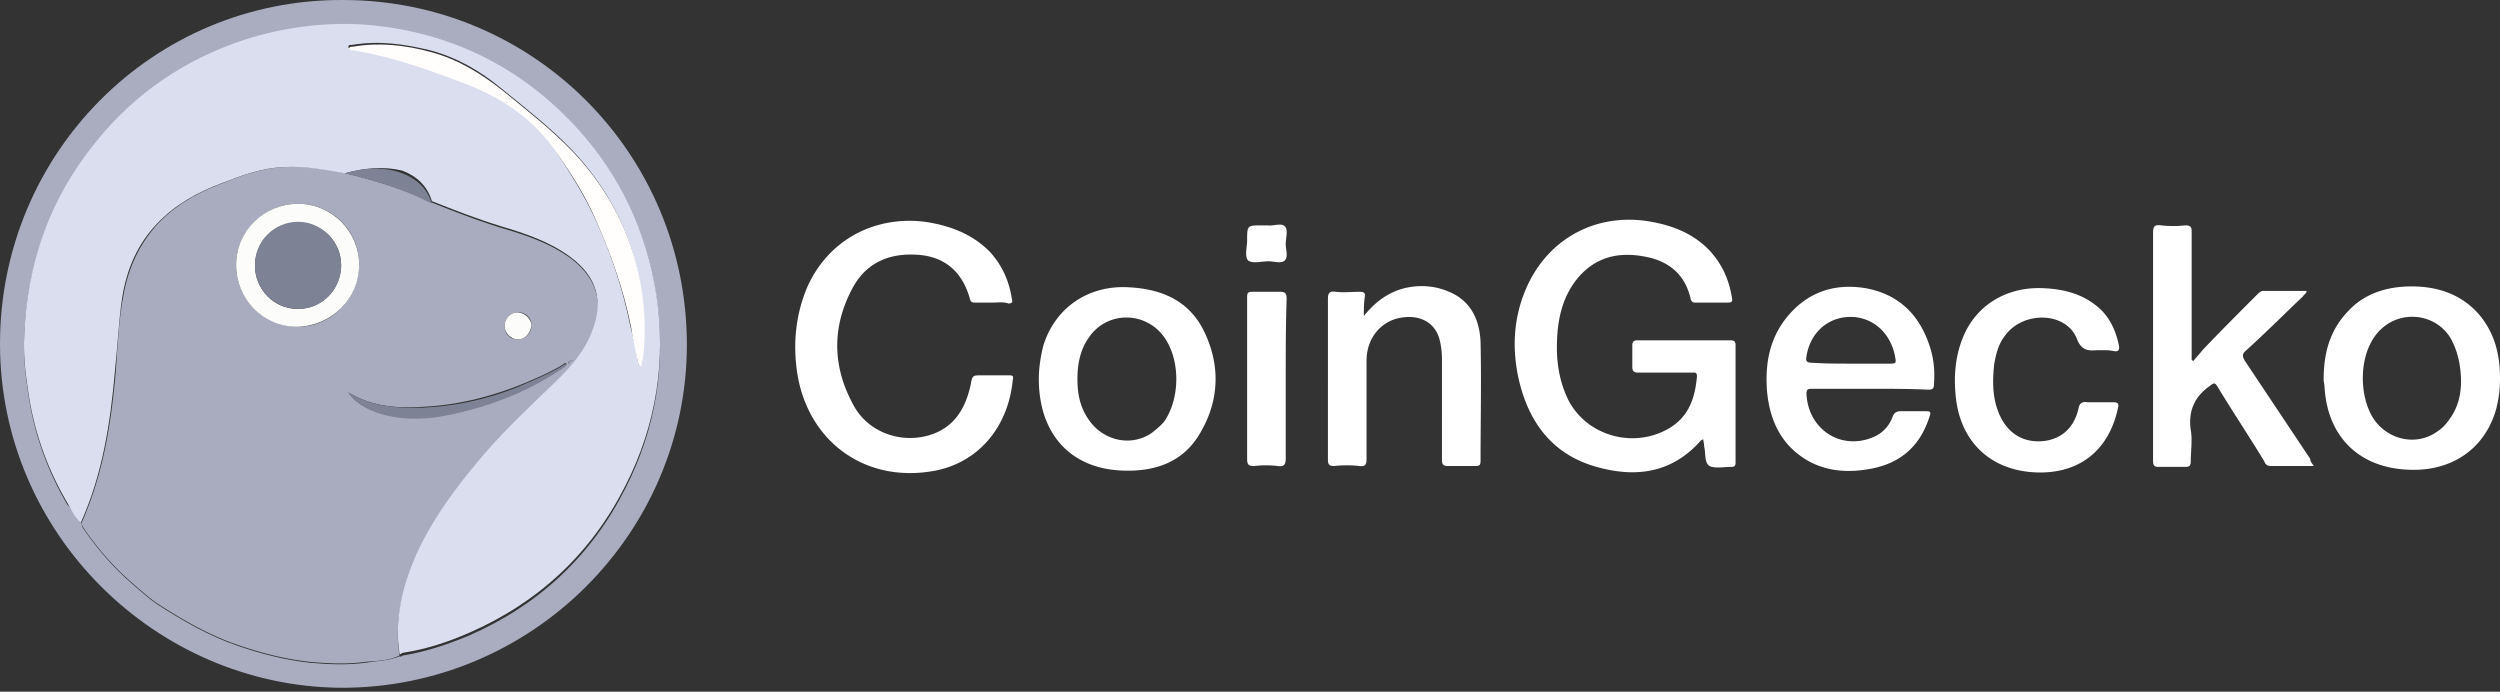 <svg fill="none" viewBox="0 0 600 166" xmlns="http://www.w3.org/2000/svg"><rect x="0" y="0" width="600" height="166" fill="#333333" stroke="none"/><g clip-rule="evenodd" fill-rule="evenodd"><path d="M82.316 0c45.683 0 82.531 36.849 82.531 82.748 0 45.252-37.279 82.531-83.178 82.315C37.28 164.632 0 128 0 82.533 0 36.848 36.633-.216 82.316 0zM19.609 125.63c0 .862.431 1.293.862 1.94 3.232 4.525 6.896 8.835 11.205 12.498 1.94 1.724 3.88 3.448 6.034 4.956 6.034 3.879 12.283 7.542 19.178 9.912 5.603 1.94 11.421 3.448 17.24 4.095 4.524.431 9.265.646 13.79 0 2.586-.431 5.387-.431 7.973-1.509.431.216.647-.215.862-.215 5.387-.862 10.559-2.586 15.731-4.741 16.808-7.327 29.521-19.178 37.71-35.555 7.326-14.438 9.697-29.737 7.326-45.683-2.155-15.3-8.619-28.66-18.963-39.865-13.791-15.73-31.46-23.919-52.363-25.212-9.266-.646-18.531.646-27.366 3.663-14.438 4.741-26.29 12.93-35.986 24.781-10.99 13.576-16.377 29.09-17.024 46.33-.215 4.31.216 8.404.862 12.713 1.293 9.697 4.525 18.963 9.481 27.367 1.293 1.293 2.155 3.017 3.448 4.525z" fill="#aaadc0"/><path d="M95.89 157.306c-2.585 1.293-5.387 1.293-7.973 1.508-4.525.647-9.266.431-13.79 0-5.819-.646-11.637-2.155-17.24-4.094-6.895-2.37-13.144-6.034-19.178-9.912-2.155-1.509-4.094-3.233-6.033-4.957-4.31-3.663-7.973-7.973-11.206-12.498-.43-.646-.862-1.293-.862-1.939 5.172-11.636 7.111-23.919 8.189-36.417.43-5.819.646-11.637 1.724-17.455 1.077-6.68 3.663-12.713 8.404-17.885 4.31-4.525 9.697-7.542 15.515-9.697 4.74-1.94 9.697-3.663 15.084-3.879 4.956-.215 9.697.431 14.437 1.509 7.111 1.724 14.222 3.878 20.902 7.11 5.388 2.156 10.99 4.31 16.593 6.034 5.818 1.724 11.636 3.664 16.592 7.327 6.249 4.74 7.973 10.774 5.172 18.1-1.724 4.526-4.956 7.974-8.189 11.421-5.818 6.034-12.067 11.637-17.669 17.886-6.465 7.542-12.283 15.299-16.377 24.35-3.448 7.542-5.388 15.299-4.095 23.488zm41.589-70.895c-.215 0-.431 0-.646.215a.463.463 0 0 0-.431.431v.216a.464.464 0 0 0 .431-.431l.646-.431c.431 0 .216 0 0 0 0 0 .216-.216 0 0zM71.54 48.916c-8.188 0-14.868 6.68-14.868 14.653 0 8.189 6.68 14.653 14.653 14.869 8.188 0 14.653-6.68 14.868-14.869 0-8.188-6.464-14.653-14.653-14.653zm12.068 45.252c1.293 1.94 3.663 3.664 6.464 4.525 5.603 1.94 11.206 1.94 16.808.862 9.913-1.939 19.178-5.387 27.582-10.99.431-.43 1.293-.43 1.509-1.292-.431-.216-.647 0-.862.215-2.801 1.724-5.818 3.017-8.835 4.31-7.758 3.232-15.946 5.387-24.565 5.818-6.25.431-12.499 0-18.101-3.448zm40.727-12.713c1.723 0 3.232-1.509 3.232-3.448 0-1.724-1.509-3.232-3.448-3.017-1.724 0-3.017 1.509-3.017 3.232 0 1.94 1.293 3.233 3.233 3.233z" fill="#a9acbf"/><path d="M82.746 41.59c-4.74-.862-9.481-1.724-14.437-1.508-5.387.215-10.128 1.94-15.084 3.879-5.818 2.154-11.206 5.171-15.515 9.696-4.741 4.957-7.327 10.99-8.404 17.886-.862 5.818-1.078 11.636-1.724 17.454-1.078 12.498-3.017 24.996-8.189 36.417-1.508-1.293-2.37-3.232-3.232-4.74-4.956-8.404-8.188-17.67-9.481-27.367-.647-4.31-1.078-8.404-.862-12.714.646-17.239 6.033-32.754 17.023-46.33 9.481-11.851 21.549-20.04 35.986-24.78C67.662 6.68 76.928 5.389 86.194 5.82c20.687 1.292 38.357 9.696 52.363 24.996 10.343 11.42 16.593 24.78 18.963 39.865 2.37 15.946 0 31.245-7.327 45.683-8.188 16.377-20.902 28.228-37.71 35.555-4.956 2.155-10.128 3.879-15.73 4.741-.431 0-.647.646-.862.215-1.293-8.188.646-15.946 3.879-23.488 4.094-9.05 9.912-16.808 16.377-24.35 5.387-6.249 11.636-12.067 17.669-17.885 3.448-3.448 6.465-6.896 8.189-11.42 3.017-7.327 1.293-13.36-5.172-18.102-4.956-3.663-10.774-5.602-16.592-7.326-5.603-1.724-11.205-3.879-16.593-6.034-1.077-3.663-3.663-6.033-7.11-7.326-4.526-1.078-9.051-.647-13.792.646zm70.464 45.9h.431c.862-3.017.862-6.25.862-9.482 0-3.663-.431-7.326-1.077-10.99-2.371-11.851-7.758-22.194-16.162-31.03-5.171-5.387-10.99-9.912-16.808-14.653-5.171-4.31-10.774-7.541-17.239-9.265-6.249-1.509-12.282-2.37-18.747-1.293-.43 0-.862 0-.862.43 0 .432.431.432.862.432 9.481 1.723 18.532 4.74 27.367 8.188 8.619 3.448 15.946 8.404 21.333 16.161 3.663 5.388 7.111 10.99 9.912 17.024 3.664 8.188 6.465 16.592 8.189 25.212.862 3.448 1.508 6.249 1.939 9.266z" fill="#dadeef"/><path d="M71.541 48.916c8.189 0 14.653 6.68 14.653 14.653 0 8.188-6.68 14.653-14.868 14.869-8.189 0-14.653-6.68-14.653-14.869 0-8.188 6.68-14.653 14.868-14.653zm10.344 14.869c0-5.819-4.526-10.344-10.344-10.344s-10.343 4.525-10.343 10.343c0 5.603 4.525 10.344 10.128 10.344h.215c5.603 0 10.128-4.525 10.344-10.343z" fill="#fcfdfb"/><path d="M83.609 94.168c5.603 3.447 11.852 3.878 18.101 3.663 8.619-.431 16.808-2.37 24.565-5.818 3.017-1.293 6.034-2.586 8.835-4.31.216-.215.431-.43.862-.215-.215.646-.862.862-1.508 1.293-8.404 5.602-17.67 9.05-27.583 10.99-5.602 1.077-11.42 1.077-16.807-.863-2.802-1.077-5.388-2.8-6.465-4.74zm-.862-52.579c4.525-1.293 9.266-1.724 13.791 0 3.448 1.293 6.034 3.663 7.111 7.327-6.464-3.448-13.575-5.603-20.902-7.327z" fill="#7e8295"/><path d="M124.336 81.456c-1.724 0-3.232-1.509-3.232-3.233 0-1.723 1.292-3.232 3.016-3.232s3.233 1.293 3.448 3.017c-.215 1.94-1.508 3.448-3.232 3.448z" fill="#fcfdfb"/><path d="M136.833 86.842a.463.463 0 0 1-.431.431c0-.43.216-.646.431-.43zm.647-.43l-.647.43-.215-.215c.431-.216.646-.216.862-.216z" fill="#a9acbf"/><path d="M153.212 87.488c-.647-3.016-1.293-5.818-1.724-8.835-1.724-8.834-4.741-17.238-8.189-25.211-2.586-6.034-6.033-11.637-9.912-17.024-5.387-7.757-12.498-12.713-21.333-16.161-9.051-3.448-17.886-6.68-27.367-8.189-.43 0-.862 0-.862-.43 0-.432.431-.432.862-.432 6.25-1.077 12.498-.43 18.747 1.293 6.465 1.724 12.068 5.172 17.239 9.266 5.818 4.74 11.637 9.266 16.808 14.653 8.404 8.835 13.791 19.178 16.162 31.03.646 3.664 1.077 7.327 1.077 10.99 0 3.017 0 6.25-.862 9.481l-.646-.43z" fill="#fffefc"/><path d="M81.886 63.784c0 5.603-4.525 10.344-10.128 10.344h-.215c-5.603 0-10.344-4.525-10.344-10.344v-.215c0-5.818 4.74-10.343 10.344-10.343 5.602 0 10.343 4.74 10.343 10.558z" fill="#7e8295"/><path d="M408.776 105.374c-.215.215-.431.215-.646.431-6.68 7.542-15.084 8.835-24.135 6.465-11.205-2.802-17.238-10.775-19.609-21.764-1.508-7.112-1.077-14.223 1.724-20.903 4.956-11.851 16.162-18.316 28.875-16.592 5.818.862 11.206 2.801 15.3 7.11 3.017 3.233 4.74 7.112 5.387 11.422.215.862-.216 1.077-.862 1.077h-7.973c-.647 0-.862-.215-1.077-.862-1.293-5.818-5.172-9.05-10.775-10.128-6.464-1.293-12.067 0-16.377 5.172-3.878 4.74-4.956 10.559-4.956 16.592 0 4.526.862 8.835 2.801 12.714 4.526 8.62 15.731 11.636 24.135 6.68 4.741-2.801 6.249-7.326 6.68-12.498 0-1.078-.647-.862-1.293-.862h-12.714c-1.293 0-1.508-.43-1.508-1.508v-4.957c0-1.077.431-1.292 1.293-1.292h22.195c.862 0 1.293.215 1.293 1.077v28.229c0 .862-.216 1.077-1.078 1.077-1.723 0-3.878.431-5.171-.215-1.293-.862-.862-3.017-1.293-4.741 0-.647-.216-1.293-.216-1.724zM238.111 72.62h-4.094c-.862 0-1.077-.215-1.293-1.077-1.724-6.034-5.602-9.697-11.851-10.344-6.896-.646-12.714 1.509-16.162 7.758-5.172 9.481-4.956 19.178.216 28.444 3.447 6.249 10.989 9.05 17.885 7.111 6.034-1.724 8.835-6.249 10.128-12.067.431-2.37.431-2.37 2.801-2.37h6.465c.862 0 1.077.215.862 1.077-1.078 11.421-8.404 20.256-19.61 21.979-16.161 2.586-29.521-7.326-32.107-23.487-1.077-7.112-.431-14.007 2.37-20.687 4.957-11.205 15.946-17.239 28.229-15.73 5.818.861 11.205 2.8 15.515 7.11 3.017 3.233 4.741 7.111 5.387 11.421.216.862 0 1.078-.862 1.078-1.077-.431-2.586-.216-3.879-.216zm317.196 39.219h-10.344c-.861 0-1.292-.431-1.508-1.078-3.663-6.033-7.542-11.852-11.205-17.885-.647-1.078-.862-1.078-1.94-.216-3.663 2.586-5.171 6.034-4.525 10.559.431 2.37 0 4.956 0 7.542 0 1.078-.431 1.293-1.293 1.293h-6.464c-1.078 0-1.293-.431-1.293-1.508V55.812c0-1.508.431-1.94 1.939-1.724a26.26 26.26 0 0 0 5.818 0c1.293 0 1.509.431 1.509 1.509V86.41l.431.216c.646-.862 1.508-1.724 2.155-2.586 4.309-4.525 8.619-8.835 13.144-13.36.431-.431.862-.862 1.509-.862h10.343c0 .646-.647.862-.862 1.293-4.525 4.31-8.835 8.62-13.576 12.929-1.077.862-1.077 1.508-.215 2.801l15.515 23.273c0 .646.431 1.077.862 1.724zm-106.45-18.532H434.85c-1.077 0-1.293.215-1.293 1.293.431 8.404 8.189 13.575 15.946 10.343 2.155-.862 3.879-2.586 4.741-4.956.431-1.078 1.077-1.293 1.939-1.293h6.034c1.077 0 1.293.215.862 1.293-2.371 7.542-7.542 11.636-15.3 12.714-6.895 1.077-13.36-.431-18.316-5.603-3.448-3.663-4.956-8.404-5.387-13.36-.431-6.034.431-11.852 4.31-17.024 4.956-6.464 11.636-8.835 19.393-7.542 8.189 1.509 13.145 6.68 15.515 14.438.862 2.801 1.078 5.603.862 8.62 0 1.077-.431 1.292-1.293 1.292-4.525-.215-9.266-.215-14.006-.215zm-4.525-6.034h9.481c1.077 0 1.293-.215 1.077-1.293-.862-5.602-4.956-9.697-10.343-9.912-5.603-.216-10.128 3.663-10.99 9.481-.215 1.078 0 1.509 1.293 1.509 3.232.215 6.249.215 9.482.215zm-195.015 3.663c0-2.585.431-5.387 1.077-7.973 2.801-9.05 10.774-14.653 20.687-14.006 7.542.43 13.791 3.017 17.454 9.697 4.31 8.188 4.31 16.808-.215 24.781-4.095 7.542-11.206 9.912-19.394 9.481-12.283-.646-19.609-9.05-19.609-21.98zm9.266 0c0 3.664.646 6.896 2.801 9.913 3.448 4.956 10.128 6.464 15.084 3.017 1.077-.862 2.155-1.724 3.017-2.802 3.663-5.387 3.879-14.437 0-20.04-4.525-6.465-14.007-6.465-18.317.216-1.939 2.8-2.585 6.249-2.585 9.696zm299.094.216c0-6.034 1.293-11.42 5.387-15.946 4.094-4.74 9.697-6.465 15.731-6.465 6.033 0 11.636 1.724 15.946 6.465 4.525 5.172 5.602 11.42 5.171 18.1-.215 2.371-.646 4.742-1.508 6.896-3.232 8.404-10.99 13.145-20.902 12.499-11.636-.647-18.963-8.189-19.609-19.825 0-.431-.216-1.293-.216-1.724zm32.969.43c0-4.309-1.077-7.972-2.585-10.558-3.233-5.172-10.128-6.465-15.084-3.232a11.544 11.544 0 0 0-3.233 3.232c-3.663 5.387-3.447 14.438 0 19.609 3.448 4.956 10.128 6.465 15.084 3.017 1.293-.862 2.155-1.724 3.017-3.017 2.155-2.801 2.801-6.249 2.801-9.05zm-263.323-15.73c2.585-3.232 5.602-5.602 9.697-6.68 3.663-.862 7.326-.646 10.774.862 5.171 2.155 7.326 6.68 7.542 12.067.215 9.482 0 18.963 0 28.445 0 1.077-.216 1.293-1.293 1.293h-6.465c-1.077 0-1.508-.216-1.508-1.509V86.196c0-1.724-.216-3.448-.647-4.956-1.292-4.31-5.387-6.034-10.343-4.741-4.31 1.293-7.111 5.172-7.111 10.128v23.488c0 1.293-.215 1.939-1.724 1.724a28.165 28.165 0 0 0-6.033 0c-1.078 0-1.509-.216-1.509-1.509V71.758c0-1.508.431-1.94 1.94-1.724 1.939.216 3.663 0 5.602 0 1.078 0 1.509.216 1.293 1.293-.215 1.509-.215 3.017-.215 4.525zm176.698 8.189h-.646c-2.371.215-3.879 0-4.957-2.801-2.585-6.465-12.929-6.68-17.238-.647-1.509 1.94-2.155 4.31-2.586 6.896-.431 4.094-.431 8.188 1.293 12.067 2.155 4.741 6.033 6.895 10.989 6.249 4.095-.646 6.896-3.232 7.973-7.758.216-1.292.862-1.723 2.155-1.508h6.249c1.078 0 1.293.431 1.078 1.293-2.155 10.343-9.482 16.161-20.256 15.515s-17.885-7.758-18.747-18.747c-.431-4.741 0-9.482 1.939-14.007 3.233-7.542 10.559-11.852 19.179-11.42 5.171.215 9.912 1.508 13.791 5.171 2.37 2.37 3.663 5.387 4.309 8.62.216 1.077-.215 1.508-1.293 1.292-.862-.215-1.939-.215-3.232-.215zm-195.446 7.11V109.9c0 1.724-.431 2.155-1.939 1.94a24.304 24.304 0 0 0-5.603 0c-1.293 0-1.724-.216-1.724-1.724V71.327c0-1.077.216-1.293 1.293-1.293h6.465c1.293 0 1.724.216 1.724 1.724-.216 6.465-.216 12.93-.216 19.394zm-4.309-37.063c1.293.216 3.232-.646 4.094.216s.215 2.801.215 4.31c0 1.293.647 3.016-.215 3.878s-2.586.216-3.879.216c-1.724 0-3.879.646-4.956-.216-.862-1.077-.216-3.232-.216-4.74 0-3.664 0-3.664 3.664-3.664z" fill="#fff"/></g></svg>